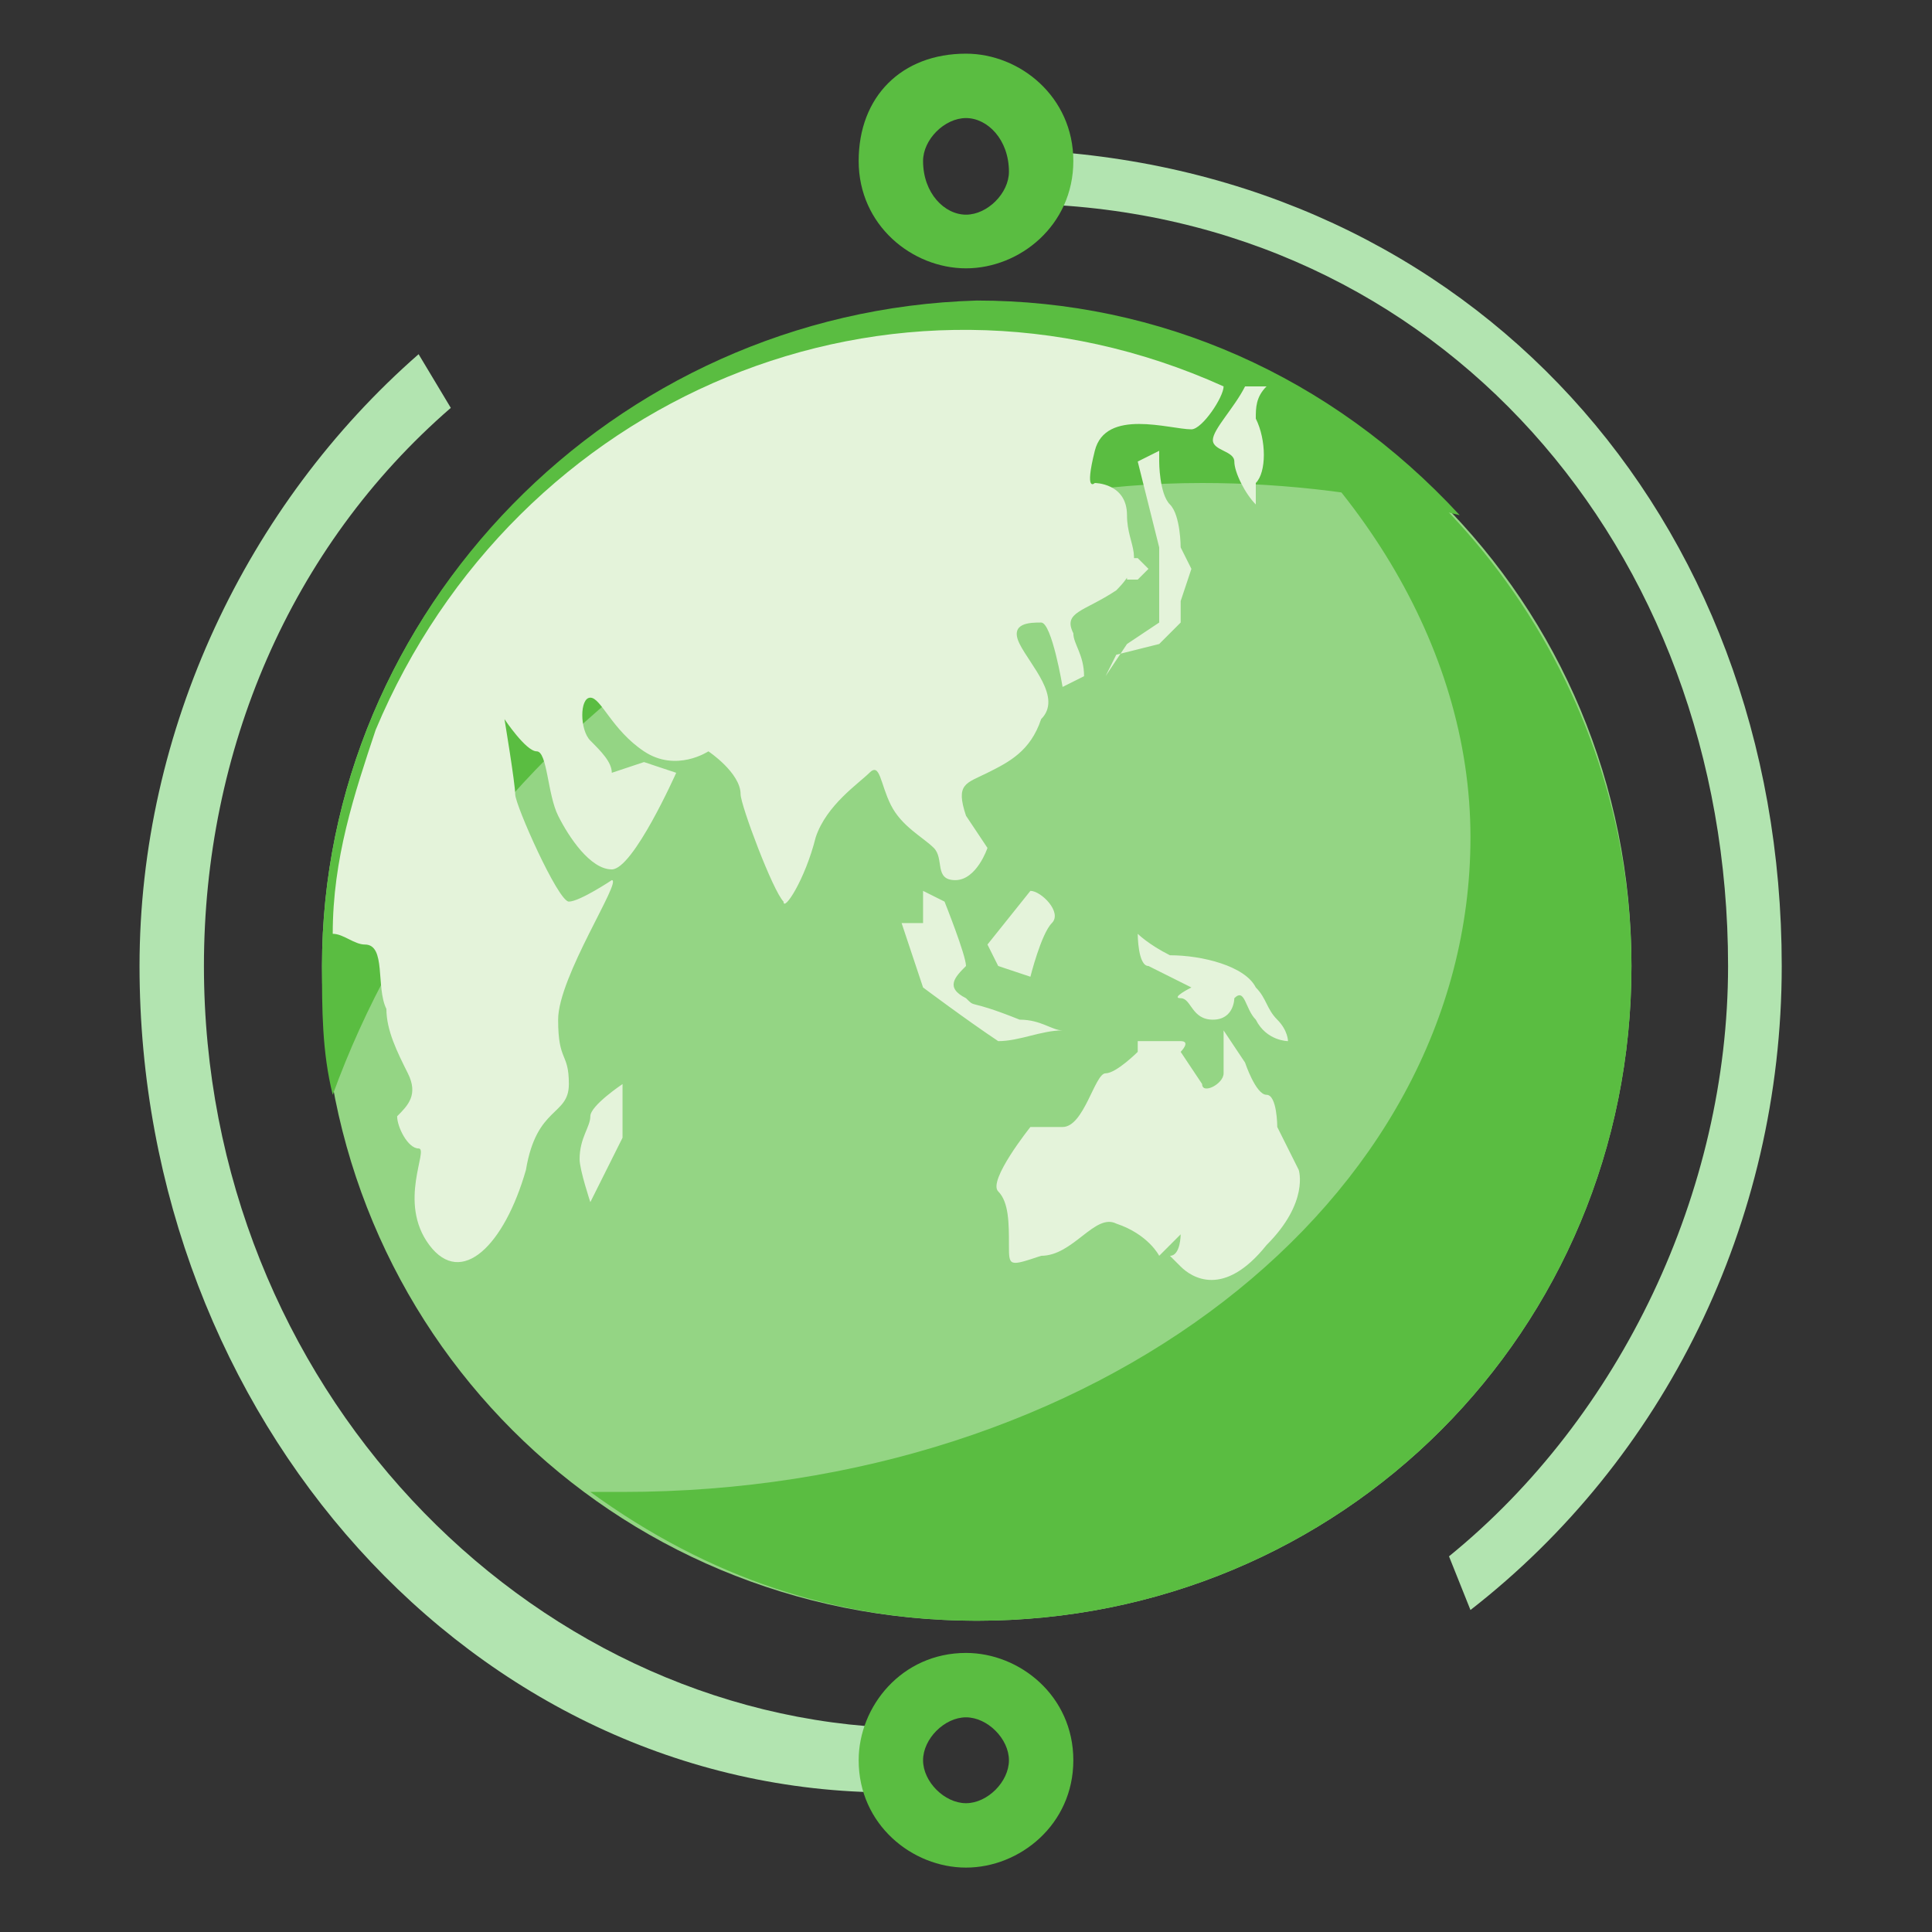 <?xml version="1.0" encoding="utf-8"?>
<!-- Generator: Adobe Illustrator 25.2.3, SVG Export Plug-In . SVG Version: 6.00 Build 0)  -->
<svg version="1.1" id="图层_1" xmlns="http://www.w3.org/2000/svg" xmlns:xlink="http://www.w3.org/1999/xlink" x="0px" y="0px"
	 viewBox="0 0 18 18" style="enable-background:new 0 0 18 18;" xml:space="preserve">
<rect x="0" y="0" width="18" height="18" fill="#333333" stroke="none"/>
<style type="text/css">
	.st0{fill:#B2E4B0;}
	.st1{fill:#5ABD41;}
	.st2{fill:#94D584;}
	.st3{fill:#E4F3DA;}
</style>
<g id="图层_2_1_">
	<g id="图层_1-2">
		<path class="st0" d="M9.6,1.9C13.4,2,16.1,5.1,16.1,9c0,2.1-1,4.2-2.6,5.5l0.2,0.5c1.8-1.4,2.9-3.6,2.9-6c0-4.2-2.9-7.4-7-7.6
			C9.5,1.3,9.5,1.9,9.6,1.9z M8.4,16.1C4.9,16,1.9,12.9,1.9,9c0-2,0.8-3.9,2.3-5.2L3.9,3.3C2.3,4.7,1.3,6.8,1.3,9
			c0,4.2,3.1,7.7,7,7.7C8.3,16.7,8.4,16.1,8.4,16.1z"/>
		<path class="st1" d="M9,17.4c-0.5,0-1-0.4-1-1c0-0.5,0.4-1,1-1c0.5,0,1,0.4,1,1C10,17,9.5,17.4,9,17.4z M9,16
			c-0.2,0-0.4,0.2-0.4,0.4c0,0.2,0.2,0.4,0.4,0.4c0.2,0,0.4-0.2,0.4-0.4C9.4,16.2,9.2,16,9,16C9,16,9,16,9,16L9,16z"/>
		<path class="st1" d="M9,2.5c-0.5,0-1-0.4-1-1s0.4-1,1-1c0.5,0,1,0.4,1,1C10,2.1,9.5,2.5,9,2.5z M9,1.1c-0.2,0-0.4,0.2-0.4,0.4
			C8.6,1.8,8.8,2,9,2c0.2,0,0.4-0.2,0.4-0.4C9.4,1.3,9.2,1.1,9,1.1C9,1.1,9,1.1,9,1.1L9,1.1z"/>
		<path class="st2" d="M3,9c0,3.4,2.7,6.1,6.1,6.1s6.1-2.7,6.1-6.1s-2.7-6.1-6.1-6.1S3,5.7,3,9z"/>
		<path class="st1" d="M11.2,4.5c0.8,0,1.6,0.1,2.4,0.3c-1.2-1.3-2.8-2-4.5-2C5.7,2.9,3,5.7,3,9c0,0.4,0,0.8,0.1,1.2
			C4.3,6.9,7.5,4.5,11.2,4.5z"/>
		<path class="st1" d="M11,3.2c1.6,1.1,2.7,2.8,2.7,4.6c0,3.4-3.5,6.1-7.9,6.1c-0.1,0-0.2,0-0.3,0c1.1,0.8,2.3,1.2,3.6,1.2
			c3.4,0,6.1-2.7,6.1-6.1C15.2,6.4,13.5,4,11,3.2z"/>
		<path class="st3" d="M11.1,9.2c0,0-0.2-0.1-0.4-0.2c-0.1,0-0.1-0.3-0.1-0.3s0.1,0.1,0.3,0.2c0.3,0,0.7,0.1,0.8,0.3
			c0.1,0.1,0.1,0.2,0.2,0.3s0.1,0.2,0.1,0.2s-0.2,0-0.3-0.2c-0.1-0.1-0.1-0.3-0.2-0.2c0,0,0,0.2-0.2,0.2c-0.2,0-0.2-0.2-0.3-0.2
			S11.1,9.2,11.1,9.2L11.1,9.2z M10.4,6.1L10.8,6L11,5.8L11,5.6l0.1-0.3l-0.1-0.2c0,0,0-0.3-0.1-0.4s-0.1-0.4-0.1-0.4l0-0.1
			l-0.2,0.1l0.1,0.4l0.1,0.4l0,0.7l-0.3,0.2l-0.2,0.3L10.4,6.1L10.4,6.1z M10.7,5.3l-0.1-0.1l-0.1,0l0,0.2l0.1,0L10.7,5.3L10.7,5.3z
			 M11.9,10.5c0,0,0-0.3-0.1-0.3s-0.2-0.3-0.2-0.3l-0.2-0.3c0,0,0,0.4,0,0.4c0,0.1-0.2,0.2-0.2,0.1c0,0-0.2-0.3-0.2-0.3
			s0.1-0.1,0-0.1c0,0,0,0,0,0c0,0-0.1,0-0.1,0l-0.3,0l0,0.1c0,0-0.2,0.2-0.3,0.2c-0.1,0-0.2,0.5-0.4,0.5c-0.1,0-0.3,0-0.3,0
			S9.2,11,9.3,11.1c0.1,0.1,0.1,0.3,0.1,0.5c0,0.2,0,0.2,0.3,0.1c0.3,0,0.5-0.4,0.7-0.3c0.3,0.1,0.4,0.3,0.4,0.3l0.2-0.2
			c0,0,0,0.2-0.1,0.2c0,0,0,0,0.1,0.1c0.1,0.1,0.4,0.3,0.8-0.2c0.4-0.4,0.3-0.7,0.3-0.7L11.9,10.5L11.9,10.5z M5.3,10.1
			c0-0.3-0.1-0.2-0.1-0.6c0-0.4,0.6-1.3,0.5-1.3c0,0-0.3,0.2-0.4,0.2s-0.5-0.9-0.5-1S4.7,6.7,4.7,6.7S4.9,7,5,7
			c0.1,0,0.1,0.4,0.2,0.6c0.1,0.2,0.3,0.5,0.5,0.5c0.2,0,0.6-0.9,0.6-0.9L6,7.1L5.7,7.2c0-0.1-0.1-0.2-0.2-0.3
			c-0.1-0.1-0.1-0.4,0-0.4S5.7,6.8,6,7c0.3,0.2,0.6,0,0.6,0s0.3,0.2,0.3,0.4c0,0.1,0.3,0.9,0.4,1c0,0.1,0.2-0.2,0.3-0.6
			C7.7,7.5,8,7.3,8.1,7.2c0.1-0.1,0.1,0.1,0.2,0.3c0.1,0.2,0.3,0.3,0.4,0.4c0.1,0.1,0,0.3,0.2,0.3s0.3-0.3,0.3-0.3L9,7.6
			c-0.1-0.3,0-0.3,0.2-0.4S9.6,7,9.7,6.7C9.9,6.5,9.6,6.2,9.5,6C9.4,5.8,9.6,5.8,9.7,5.8c0.1,0,0.2,0.6,0.2,0.6l0.2-0.1
			C10.1,6.1,10,6,10,5.9c-0.1-0.2,0.1-0.2,0.4-0.4c0.3-0.3,0.1-0.4,0.1-0.7s-0.3-0.3-0.3-0.3s-0.1,0.1,0-0.3
			c0.1-0.4,0.7-0.2,0.9-0.2c0.1,0,0.3-0.3,0.3-0.4C8.3,2.2,4.8,3.7,3.5,6.8C3.3,7.4,3.1,8,3.1,8.7c0.1,0,0.2,0.1,0.3,0.1
			c0.2,0,0.1,0.4,0.2,0.6c0,0.2,0.1,0.4,0.2,0.6c0.1,0.2,0,0.3-0.1,0.4c0,0.1,0.1,0.3,0.2,0.3c0.1,0-0.2,0.5,0.1,0.9s0.7,0,0.9-0.7
			C5,10.3,5.3,10.4,5.3,10.1L5.3,10.1z M9.2,8.8l0.1,0.2l0.3,0.1c0,0,0.1-0.4,0.2-0.5S9.7,8.3,9.6,8.3L9.2,8.8z M11.7,4.7
			C11.7,4.7,11.7,4.8,11.7,4.7C11.7,4.8,11.7,4.8,11.7,4.7L11.7,4.7z M9.9,9.6c-0.1,0-0.2-0.1-0.4-0.1C9,9.3,9.1,9.4,9,9.3
			C8.8,9.2,8.9,9.1,9,9c0-0.1-0.2-0.6-0.2-0.6L8.6,8.3l0,0.3L8.4,8.6l0.2,0.6c0,0,0.4,0.3,0.7,0.5C9.5,9.7,9.7,9.6,9.9,9.6z
			 M5.5,11.2c0,0,0.2-0.4,0.3-0.6c0-0.2,0-0.5,0-0.5s-0.3,0.2-0.3,0.3s-0.1,0.2-0.1,0.4C5.4,10.9,5.5,11.2,5.5,11.2z M11.6,3.6
			c-0.1,0.2-0.3,0.4-0.3,0.5c0,0.1,0.2,0.1,0.2,0.2c0,0.1,0.1,0.3,0.2,0.4c0-0.1,0-0.1,0-0.2c0.1-0.1,0.1-0.4,0-0.6
			c0-0.1,0-0.2,0.1-0.3C11.7,3.6,11.6,3.6,11.6,3.6L11.6,3.6z M10,9.5C10.1,9.5,10.1,9.5,10,9.5C10.1,9.5,10,9.5,10,9.5L10,9.5z
			 M10,9.6C9.9,9.6,10,9.5,10,9.6C10,9.5,9.9,9.6,10,9.6C10,9.6,10,9.6,10,9.6L10,9.6z"/>
	</g>
</g>
</svg>
